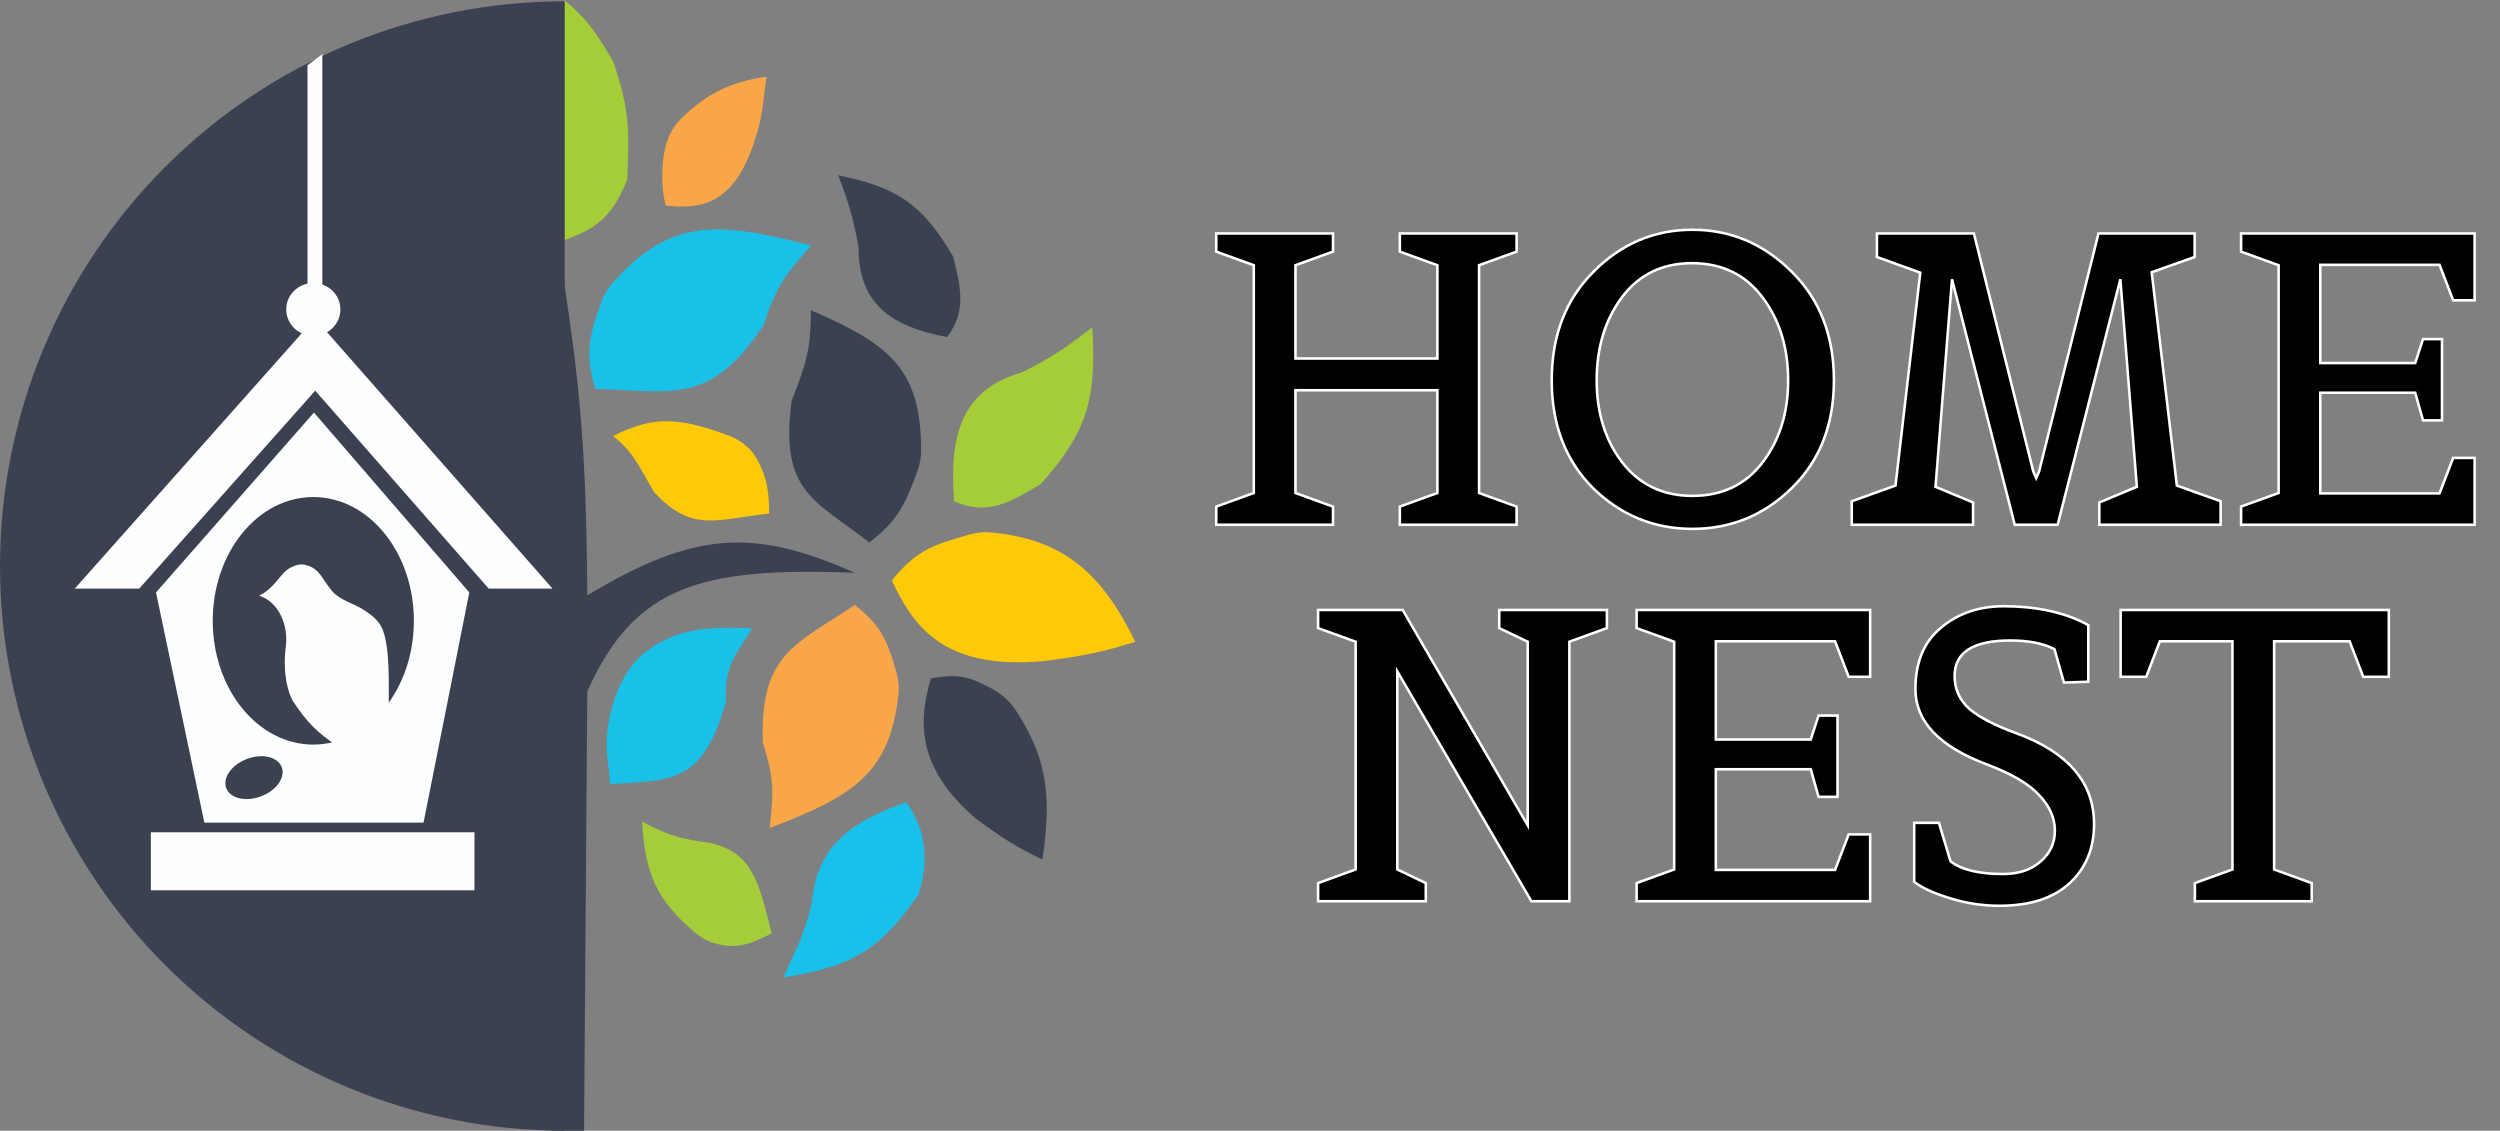 <svg width="1939" height="877" viewBox="0 0 1939 877" fill="none" xmlns="http://www.w3.org/2000/svg">
<rect x="0" y="0" width="1939" height="877" fill="#808080" stroke="none"/>
<path d="M437.5 186.394V0C454.348 13.624 462.287 24.953 475.5 47.473C489.678 87.795 487.593 105.92 486.5 139.421C473.886 170.059 461.549 177.312 437.5 186.394Z" fill="#A5CD38"/>
<path d="M539.609 723.778C509.188 698.207 500.343 677.837 498 637.137C515.479 646.522 525.538 650.495 548.5 653.41C583.605 659.931 588.381 683.675 598.5 723.87C579.175 734.035 568.728 736.089 552.664 731.107C547.856 729.615 543.463 727.018 539.609 723.778Z" fill="#A5CD39"/>
<path d="M696.841 538.506C690.172 599.569 662.23 617.515 597 642.134C599.827 614.494 600.975 606.021 591.638 575.891C589.421 507.131 616.538 500.251 663 469.233C682.091 484.247 687.971 494.989 695.459 522.21C696.914 527.5 697.437 533.053 696.841 538.506Z" fill="#F9A648"/>
<path d="M474.9 219.741C519.486 169.507 555.556 171.165 629.139 190.476C609.222 213.098 602.866 219.857 592.163 252.319C550.814 314.409 522.442 303.447 461.715 301.641C454.195 276.212 455.826 263.028 466.542 233.859C468.44 228.694 471.247 223.857 474.9 219.741Z" fill="#19C1E8"/>
<path d="M714.376 350.219C714.774 285.945 689.741 266.981 628.98 240.643C628.74 269.355 626.271 279.646 614 310.823C604.458 382.161 632.609 388.084 674.201 420.736C694.556 405.131 701.307 393.948 711.713 364.901C713.399 360.196 714.345 355.216 714.376 350.219Z" fill="#3A4151"/>
<path d="M565.495 337.976C522.648 321.701 504.035 324.22 475.544 338.087C492.044 351.777 494.361 359.612 507.103 381.46C537.069 413.704 555.226 402.662 596.597 398.327C596.381 382.104 595.387 372.069 587.847 357.311C583.218 348.252 575.007 341.589 565.495 337.976Z" fill="#FEC907"/>
<path d="M497.444 508.447C520.53 488.428 545.784 485.45 583.406 487.445C569.389 509.528 562.118 516.238 563 543.975C545.123 609.086 519.664 604.901 473 608.154C473 603.205 472.214 596.067 471.187 588.331C467.766 562.567 477.808 525.474 497.444 508.447Z" fill="#19C1E8"/>
<path d="M787.143 549.872C811.907 587.129 815.962 616.884 808.5 666.62C788.403 657.111 778.066 650.492 757.199 635.138C710 595.161 712.5 558.182 722 526.2C745.777 521.828 753.975 526.281 767.436 533.164C775.22 537.143 782.304 542.592 787.143 549.872Z" fill="#3B4151"/>
<path d="M768.28 412.95C823.052 417.997 853.563 442.455 880.5 497.716C854.645 505.988 839.999 508.799 808.882 512.807C730.5 519.704 707.892 484.57 691.695 450.177C712.231 424.71 726.759 422.323 749.196 415.33C755.368 413.406 761.842 412.356 768.28 412.95Z" fill="#FEC907"/>
<path d="M528.231 92.029C547.83 72.851 566.161 63.523 594.5 59.466C591.708 77.723 592.206 88.314 585.489 108.405C569.144 160.376 541.988 162.134 516.325 159.476C513.035 145.83 513.481 137.08 514.019 127.63C514.768 114.472 518.812 101.246 528.231 92.029Z" fill="#F9A648"/>
<path d="M712.049 694.26C682.195 737.519 659.789 749.92 607.5 758.068C616.95 736.875 623.5 726.586 629.5 700.601C633.405 659.558 655.026 638.708 703 622.145C719.564 645.738 719.812 668.697 712.723 692.851C712.577 693.35 712.344 693.832 712.049 694.26Z" fill="#19C0EA"/>
<path d="M807.533 375.033C843.279 335.032 850.533 309.336 847.176 253.855C828.627 268.07 816.66 276.988 792.822 288.678C792.61 288.781 792.38 288.869 792.154 288.935C746.486 302.153 735.968 336.459 740 388.778C766.592 400.708 784.365 388.68 806.294 376.039C806.754 375.774 807.179 375.429 807.533 375.033Z" fill="#A5CD38"/>
<path d="M738.897 198.378C714.808 157.68 695.728 145.455 650.208 135.923C657.436 155.586 661.895 168.216 665.876 192.002C665.912 192.216 665.931 192.442 665.932 192.659C666.155 236.161 691.433 253.231 734.576 261.456C750.275 240.564 744.65 222.091 739.468 199.801C739.353 199.305 739.157 198.817 738.897 198.378Z" fill="#3A4151"/>
<path d="M455.5 461.737C454.749 345.145 449.201 295.919 437 215.377L428 877H453L455.5 536.194C492.148 454.836 542.314 439.552 663 444.247C583.759 409.215 538.352 412.067 455.5 461.737Z" fill="#3B4151"/>
<path d="M438 877C321.835 877 210.428 830.854 128.287 748.713C46.146 666.572 8.7702e-06 555.165 0 439C-8.7702e-06 322.835 46.146 211.428 128.287 129.287C210.428 47.146 321.835 1 438 1L438 439V877Z" fill="#3B4151"/>
<path d="M243.5 320L121 459.5L158.5 638H328.5L364 459.5L243.5 320Z" fill="#FDFFFE"/>
<rect x="117" y="645.5" width="251" height="45" fill="#FEFEFE"/>
<ellipse cx="243" cy="481.5" rx="78" ry="96" fill="#3B4151"/>
<path d="M227 543.5C221.151 532.176 219.724 516.416 221.682 501.365C223.774 485.279 216.465 466.897 201 462C210.68 457.297 214.579 449.964 220.537 443.835C222.11 442.218 223.99 440.93 226.021 439.948C230.925 437.576 234.909 436.695 241.216 439.651C245.205 441.521 248.143 444.98 250.526 448.685C253.046 452.601 255.283 455.71 257.575 458.402C263.594 465.472 273.388 467.664 281.303 472.52C282.9 473.5 284.66 474.697 286.656 476.164C291.282 479.567 295.29 483.916 297.19 489.336C300.727 499.422 301.869 514.121 301.5 543.5V554L261.5 578.5C246.173 568.251 238.477 560.848 227 543.5Z" fill="#FEFEFE"/>
<path d="M238.5 253.5L58 456.5H108L244.5 303L379 456.5H428.5L250 253.5V42L238.5 50.5V253.5Z" fill="#FEFEFE"/>
<ellipse cx="196.997" cy="603.136" rx="23" ry="15.5" transform="rotate(-20.725 196.997 603.136)" fill="#3B414F"/>
<ellipse cx="243" cy="240" rx="21" ry="20.5" fill="#FEFEFE"/>
<path d="M1176.28 407H1085.72V392.92L1114.84 382.36V302.68H1004.76V382.36L1033.88 392.92V407H943.32V392.92L972.44 382.36V205.72L943.32 195.16V181.08H1033.88V195.16L1004.76 205.72V278.04H1114.84V205.72L1085.72 195.16V181.08H1176.28V195.16L1147.16 205.72V382.36L1176.28 392.92V407ZM1389.75 378.52C1368.2 399.64 1342.49 410.2 1312.63 410.2C1282.76 410.2 1257.05 399.64 1235.51 378.52C1214.17 357.187 1203.51 329.347 1203.51 295C1203.51 260.44 1214.28 232.387 1235.83 210.84C1257.37 189.08 1282.97 178.2 1312.63 178.2C1342.28 178.2 1367.99 189.08 1389.75 210.84C1411.51 232.387 1422.39 260.44 1422.39 295C1422.39 329.347 1411.51 357.187 1389.75 378.52ZM1238.39 295C1238.39 320.173 1245 341.4 1258.23 358.68C1271.67 375.96 1289.8 384.6 1312.63 384.6C1335.67 384.6 1353.8 375.96 1367.03 358.68C1380.25 341.4 1386.87 320.173 1386.87 295C1386.87 269.613 1380.25 248.173 1367.03 230.68C1353.8 212.973 1335.56 204.12 1312.31 204.12C1289.27 204.12 1271.13 212.973 1257.91 230.68C1244.89 248.173 1238.39 269.613 1238.39 295ZM1722.31 407H1628.23V389.72L1657.35 377.56L1644.55 216.6L1595.91 407H1562.63L1513.99 216.6L1501.19 377.56L1530.31 389.72V407H1436.23V388.76L1470.15 376.6L1489.35 211.48L1455.75 199.32V181.08H1530.95L1577.03 365.72L1579.27 370.84L1581.51 365.72L1627.59 181.08H1702.15V199.32L1668.87 211.16L1688.39 376.6L1722.31 388.76V407ZM1919.3 407H1738.18V392.92L1767.3 382.36V205.72L1738.18 195.16V181.08H1919.3V232.92H1902.66L1892.1 205.4H1799.62V281.56H1873.22L1879.3 263H1894.02V326.04H1879.3L1873.22 304.6H1799.62V382.68H1892.1L1902.66 355.16H1919.3V407Z" fill="black"/>
<path d="M1176.28 407V408H1177.28V407H1176.28ZM1085.72 407H1084.72V408H1085.72V407ZM1085.72 392.92L1085.38 391.98L1084.72 392.219V392.92H1085.72ZM1114.84 382.36L1115.18 383.3L1115.84 383.061V382.36H1114.84ZM1114.84 302.68H1115.84V301.68H1114.84V302.68ZM1004.76 302.68V301.68H1003.76V302.68H1004.76ZM1004.76 382.36H1003.76V383.061L1004.42 383.3L1004.76 382.36ZM1033.88 392.92H1034.88V392.219L1034.22 391.98L1033.88 392.92ZM1033.88 407V408H1034.88V407H1033.88ZM943.32 407H942.32V408H943.32V407ZM943.32 392.92L942.979 391.98L942.32 392.219V392.92H943.32ZM972.44 382.36L972.781 383.3L973.44 383.061V382.36H972.44ZM972.44 205.72H973.44V205.019L972.781 204.78L972.44 205.72ZM943.32 195.16H942.32V195.861L942.979 196.1L943.32 195.16ZM943.32 181.08V180.08H942.32V181.08H943.32ZM1033.88 181.08H1034.88V180.08H1033.88V181.08ZM1033.88 195.16L1034.22 196.1L1034.88 195.861V195.16H1033.88ZM1004.76 205.72L1004.42 204.78L1003.76 205.019V205.72H1004.76ZM1004.76 278.04H1003.76V279.04H1004.76V278.04ZM1114.84 278.04V279.04H1115.84V278.04H1114.84ZM1114.84 205.72H1115.84V205.019L1115.18 204.78L1114.84 205.72ZM1085.72 195.16H1084.72V195.861L1085.38 196.1L1085.72 195.16ZM1085.72 181.08V180.08H1084.72V181.08H1085.72ZM1176.28 181.08H1177.28V180.08H1176.28V181.08ZM1176.28 195.16L1176.62 196.1L1177.28 195.861V195.16H1176.28ZM1147.16 205.72L1146.82 204.78L1146.16 205.019V205.72H1147.16ZM1147.16 382.36H1146.16V383.061L1146.82 383.3L1147.16 382.36ZM1176.28 392.92H1177.28V392.219L1176.62 391.98L1176.28 392.92ZM1176.28 406H1085.72V408H1176.28V406ZM1086.72 407V392.92H1084.72V407H1086.72ZM1086.06 393.86L1115.18 383.3L1114.5 381.42L1085.38 391.98L1086.06 393.86ZM1115.84 382.36V302.68H1113.84V382.36H1115.84ZM1114.84 301.68H1004.76V303.68H1114.84V301.68ZM1003.76 302.68V382.36H1005.76V302.68H1003.76ZM1004.42 383.3L1033.54 393.86L1034.22 391.98L1005.1 381.42L1004.42 383.3ZM1032.88 392.92V407H1034.88V392.92H1032.88ZM1033.88 406H943.32V408H1033.88V406ZM944.32 407V392.92H942.32V407H944.32ZM943.661 393.86L972.781 383.3L972.099 381.42L942.979 391.98L943.661 393.86ZM973.44 382.36V205.72H971.44V382.36H973.44ZM972.781 204.78L943.661 194.22L942.979 196.1L972.099 206.66L972.781 204.78ZM944.32 195.16V181.08H942.32V195.16H944.32ZM943.32 182.08H1033.88V180.08H943.32V182.08ZM1032.88 181.08V195.16H1034.88V181.08H1032.88ZM1033.54 194.22L1004.42 204.78L1005.1 206.66L1034.22 196.1L1033.54 194.22ZM1003.76 205.72V278.04H1005.76V205.72H1003.76ZM1004.76 279.04H1114.84V277.04H1004.76V279.04ZM1115.84 278.04V205.72H1113.84V278.04H1115.84ZM1115.18 204.78L1086.06 194.22L1085.38 196.1L1114.5 206.66L1115.18 204.78ZM1086.72 195.16V181.08H1084.72V195.16H1086.72ZM1085.72 182.08H1176.28V180.08H1085.72V182.08ZM1175.28 181.08V195.16H1177.28V181.08H1175.28ZM1175.94 194.22L1146.82 204.78L1147.5 206.66L1176.62 196.1L1175.94 194.22ZM1146.16 205.72V382.36H1148.16V205.72H1146.16ZM1146.82 383.3L1175.94 393.86L1176.62 391.98L1147.5 381.42L1146.82 383.3ZM1175.28 392.92V407H1177.28V392.92H1175.28ZM1389.75 378.52L1390.45 379.234L1390.45 379.234L1389.75 378.52ZM1235.51 378.52L1234.8 379.227L1234.81 379.234L1235.51 378.52ZM1235.83 210.84L1236.53 211.547L1236.54 211.544L1235.83 210.84ZM1389.75 210.84L1389.04 211.547L1389.04 211.551L1389.75 210.84ZM1258.23 358.68L1257.43 359.288L1257.44 359.294L1258.23 358.68ZM1367.03 358.68L1366.23 358.072L1366.23 358.072L1367.03 358.68ZM1367.03 230.68L1366.22 231.278L1366.23 231.283L1367.03 230.68ZM1257.91 230.68L1257.1 230.082L1257.1 230.083L1257.91 230.68ZM1389.05 377.806C1367.68 398.745 1342.23 409.2 1312.63 409.2V411.2C1342.76 411.2 1368.71 400.535 1390.45 379.234L1389.05 377.806ZM1312.63 409.2C1283.02 409.2 1257.57 398.745 1236.21 377.806L1234.81 379.234C1256.54 400.535 1282.49 411.2 1312.63 411.2V409.2ZM1236.21 377.813C1215.09 356.694 1204.51 329.121 1204.51 295H1202.51C1202.51 329.572 1213.25 357.68 1234.8 379.227L1236.21 377.813ZM1204.51 295C1204.51 260.666 1215.2 232.88 1236.53 211.547L1235.12 210.133C1213.36 231.893 1202.51 260.214 1202.51 295H1204.51ZM1236.54 211.544C1257.9 189.966 1283.25 179.2 1312.63 179.2V177.2C1282.7 177.2 1256.84 188.194 1235.11 210.136L1236.54 211.544ZM1312.63 179.2C1342 179.2 1367.46 189.967 1389.04 211.547L1390.45 210.133C1368.51 188.193 1342.55 177.2 1312.63 177.2V179.2ZM1389.04 211.551C1410.59 232.885 1421.39 260.669 1421.39 295H1423.39C1423.39 260.211 1412.42 231.889 1390.45 210.129L1389.04 211.551ZM1421.39 295C1421.39 329.115 1410.59 356.685 1389.04 377.806L1390.45 379.234C1412.42 357.688 1423.39 329.578 1423.39 295H1421.39ZM1237.39 295C1237.39 320.357 1244.05 341.807 1257.43 359.288L1259.02 358.072C1245.95 340.993 1239.39 319.99 1239.39 295H1237.39ZM1257.44 359.294C1271.07 376.829 1289.51 385.6 1312.63 385.6V383.6C1290.09 383.6 1272.26 375.091 1259.01 358.066L1257.44 359.294ZM1312.63 385.6C1335.96 385.6 1354.39 376.831 1367.82 359.288L1366.23 358.072C1353.21 375.089 1335.37 383.6 1312.63 383.6V385.6ZM1367.82 359.288C1381.2 341.807 1387.87 320.357 1387.87 295H1385.87C1385.87 319.99 1379.3 340.993 1366.23 358.072L1367.82 359.288ZM1387.87 295C1387.87 269.431 1381.2 247.77 1367.82 230.077L1366.23 231.283C1379.3 248.576 1385.87 269.795 1385.87 295H1387.87ZM1367.83 230.082C1354.4 212.107 1335.85 203.12 1312.31 203.12V205.12C1335.26 205.12 1353.2 213.84 1366.22 231.278L1367.83 230.082ZM1312.31 203.12C1288.97 203.12 1270.53 212.11 1257.1 230.082L1258.71 231.278C1271.73 213.837 1289.56 205.12 1312.31 205.12V203.12ZM1257.1 230.083C1243.94 247.776 1237.39 269.435 1237.39 295H1239.39C1239.39 269.792 1245.84 248.57 1258.71 231.277L1257.1 230.083ZM1722.31 407V408H1723.31V407H1722.31ZM1628.23 407H1627.23V408H1628.23V407ZM1628.23 389.72L1627.84 388.797L1627.23 389.054V389.72H1628.23ZM1657.35 377.56L1657.73 378.483L1658.4 378.203L1658.34 377.481L1657.35 377.56ZM1644.55 216.6L1645.54 216.521L1643.58 216.352L1644.55 216.6ZM1595.91 407V408H1596.68L1596.87 407.248L1595.91 407ZM1562.63 407L1561.66 407.248L1561.85 408H1562.63V407ZM1513.99 216.6L1514.95 216.352L1512.99 216.521L1513.99 216.6ZM1501.19 377.56L1500.19 377.481L1500.13 378.203L1500.8 378.483L1501.19 377.56ZM1530.31 389.72H1531.31V389.054L1530.69 388.797L1530.31 389.72ZM1530.31 407V408H1531.31V407H1530.31ZM1436.23 407H1435.23V408H1436.23V407ZM1436.23 388.76L1435.89 387.819L1435.23 388.056V388.76H1436.23ZM1470.15 376.6L1470.48 377.541L1471.07 377.332L1471.14 376.715L1470.15 376.6ZM1489.35 211.48L1490.34 211.596L1490.43 210.809L1489.69 210.54L1489.35 211.48ZM1455.75 199.32H1454.75V200.022L1455.4 200.26L1455.75 199.32ZM1455.75 181.08V180.08H1454.75V181.08H1455.75ZM1530.95 181.08L1531.92 180.838L1531.73 180.08H1530.95V181.08ZM1577.03 365.72L1576.05 365.962L1576.08 366.044L1576.11 366.121L1577.03 365.72ZM1579.27 370.84L1578.35 371.241L1579.27 373.335L1580.18 371.241L1579.27 370.84ZM1581.51 365.72L1582.42 366.121L1582.45 366.044L1582.48 365.962L1581.51 365.72ZM1627.59 181.08V180.08H1626.8L1626.61 180.838L1627.59 181.08ZM1702.15 181.08H1703.15V180.08H1702.15V181.08ZM1702.15 199.32L1702.48 200.262L1703.15 200.026V199.32H1702.15ZM1668.87 211.16L1668.53 210.218L1667.78 210.485L1667.87 211.277L1668.87 211.16ZM1688.39 376.6L1687.39 376.717L1687.46 377.332L1688.05 377.541L1688.39 376.6ZM1722.31 388.76H1723.31V388.056L1722.64 387.819L1722.31 388.76ZM1722.31 406H1628.23V408H1722.31V406ZM1629.23 407V389.72H1627.23V407H1629.23ZM1628.61 390.643L1657.73 378.483L1656.96 376.637L1627.84 388.797L1628.61 390.643ZM1658.34 377.481L1645.54 216.521L1643.55 216.679L1656.35 377.639L1658.34 377.481ZM1643.58 216.352L1594.94 406.752L1596.87 407.248L1645.51 216.848L1643.58 216.352ZM1595.91 406H1562.63V408H1595.91V406ZM1563.59 406.752L1514.95 216.352L1513.02 216.848L1561.66 407.248L1563.59 406.752ZM1512.99 216.521L1500.19 377.481L1502.18 377.639L1514.98 216.679L1512.99 216.521ZM1500.8 378.483L1529.92 390.643L1530.69 388.797L1501.57 376.637L1500.8 378.483ZM1529.31 389.72V407H1531.31V389.72H1529.31ZM1530.31 406H1436.23V408H1530.31V406ZM1437.23 407V388.76H1435.23V407H1437.23ZM1436.56 389.701L1470.48 377.541L1469.81 375.659L1435.89 387.819L1436.56 389.701ZM1471.14 376.715L1490.34 211.596L1488.35 211.364L1469.15 376.484L1471.14 376.715ZM1489.69 210.54L1456.09 198.38L1455.4 200.26L1489 212.42L1489.69 210.54ZM1456.75 199.32V181.08H1454.75V199.32H1456.75ZM1455.75 182.08H1530.95V180.08H1455.75V182.08ZM1529.97 181.322L1576.05 365.962L1578 365.478L1531.92 180.838L1529.97 181.322ZM1576.11 366.121L1578.35 371.241L1580.18 370.439L1577.94 365.319L1576.11 366.121ZM1580.18 371.241L1582.42 366.121L1580.59 365.319L1578.35 370.439L1580.18 371.241ZM1582.48 365.962L1628.56 181.322L1626.61 180.838L1580.53 365.478L1582.48 365.962ZM1627.59 182.08H1702.15V180.08H1627.59V182.08ZM1701.15 181.08V199.32H1703.15V181.08H1701.15ZM1701.81 198.378L1668.53 210.218L1669.2 212.102L1702.48 200.262L1701.81 198.378ZM1667.87 211.277L1687.39 376.717L1689.38 376.483L1669.86 211.043L1667.87 211.277ZM1688.05 377.541L1721.97 389.701L1722.64 387.819L1688.72 375.659L1688.05 377.541ZM1721.31 388.76V407H1723.31V388.76H1721.31ZM1919.3 407V408H1920.3V407H1919.3ZM1738.18 407H1737.18V408H1738.18V407ZM1738.18 392.92L1737.84 391.98L1737.18 392.219V392.92H1738.18ZM1767.3 382.36L1767.64 383.3L1768.3 383.061V382.36H1767.3ZM1767.3 205.72H1768.3V205.019L1767.64 204.78L1767.3 205.72ZM1738.18 195.16H1737.18V195.861L1737.84 196.1L1738.18 195.16ZM1738.18 181.08V180.08H1737.18V181.08H1738.18ZM1919.3 181.08H1920.3V180.08H1919.3V181.08ZM1919.3 232.92V233.92H1920.3V232.92H1919.3ZM1902.66 232.92L1901.73 233.278L1901.98 233.92H1902.66V232.92ZM1892.1 205.4L1893.04 205.042L1892.79 204.4H1892.1V205.4ZM1799.62 205.4V204.4H1798.62V205.4H1799.62ZM1799.62 281.56H1798.62V282.56H1799.62V281.56ZM1873.22 281.56V282.56H1873.95L1874.17 281.871L1873.22 281.56ZM1879.3 263V262H1878.58L1878.35 262.689L1879.3 263ZM1894.02 263H1895.02V262H1894.02V263ZM1894.02 326.04V327.04H1895.02V326.04H1894.02ZM1879.3 326.04L1878.34 326.313L1878.55 327.04H1879.3V326.04ZM1873.22 304.6L1874.18 304.327L1873.98 303.6H1873.22V304.6ZM1799.62 304.6V303.6H1798.62V304.6H1799.62ZM1799.62 382.68H1798.62V383.68H1799.62V382.68ZM1892.1 382.68V383.68H1892.79L1893.04 383.038L1892.1 382.68ZM1902.66 355.16V354.16H1901.98L1901.73 354.802L1902.66 355.16ZM1919.3 355.16H1920.3V354.16H1919.3V355.16ZM1919.3 406H1738.18V408H1919.3V406ZM1739.18 407V392.92H1737.18V407H1739.18ZM1738.52 393.86L1767.64 383.3L1766.96 381.42L1737.84 391.98L1738.52 393.86ZM1768.3 382.36V205.72H1766.3V382.36H1768.3ZM1767.64 204.78L1738.52 194.22L1737.84 196.1L1766.96 206.66L1767.64 204.78ZM1739.18 195.16V181.08H1737.18V195.16H1739.18ZM1738.18 182.08H1919.3V180.08H1738.18V182.08ZM1918.3 181.08V232.92H1920.3V181.08H1918.3ZM1919.3 231.92H1902.66V233.92H1919.3V231.92ZM1903.6 232.562L1893.04 205.042L1891.17 205.758L1901.73 233.278L1903.6 232.562ZM1892.1 204.4H1799.62V206.4H1892.1V204.4ZM1798.62 205.4V281.56H1800.62V205.4H1798.62ZM1799.62 282.56H1873.22V280.56H1799.62V282.56ZM1874.17 281.871L1880.25 263.311L1878.35 262.689L1872.27 281.249L1874.17 281.871ZM1879.3 264H1894.02V262H1879.3V264ZM1893.02 263V326.04H1895.02V263H1893.02ZM1894.02 325.04H1879.3V327.04H1894.02V325.04ZM1880.26 325.767L1874.18 304.327L1872.26 304.873L1878.34 326.313L1880.26 325.767ZM1873.22 303.6H1799.62V305.6H1873.22V303.6ZM1798.62 304.6V382.68H1800.62V304.6H1798.62ZM1799.62 383.68H1892.1V381.68H1799.62V383.68ZM1893.04 383.038L1903.6 355.518L1901.73 354.802L1891.17 382.322L1893.04 383.038ZM1902.66 356.16H1919.3V354.16H1902.66V356.16ZM1918.3 355.16V407H1920.3V355.16H1918.3Z" fill="white"/>
<path d="M1217.2 699H1187.76L1083.76 520.76V674.36L1105.84 684.92V699H1022.32V684.92L1051.44 674.36V497.72L1022.32 487.16V473.08H1087.92L1184.88 640.12V497.72L1162.8 487.16V473.08H1246.32V487.16L1217.2 497.72V699ZM1450.48 699H1269.36V684.92L1298.48 674.36V497.72L1269.36 487.16V473.08H1450.48V524.92H1433.84L1423.28 497.4H1330.8V573.56H1404.4L1410.48 555H1425.2V618.04H1410.48L1404.4 596.6H1330.8V674.68H1423.28L1433.84 647.16H1450.48V699ZM1484.64 638.2H1503.84L1512.8 667.96C1521.12 674.573 1534.67 677.88 1553.44 677.88C1565.6 677.88 1575.31 674.68 1582.56 668.28C1590.03 661.88 1593.76 653.88 1593.76 644.28C1593.76 634.467 1589.71 625.293 1581.6 616.76C1573.71 608.013 1560.05 600.013 1540.64 592.76C1503.95 578.893 1485.6 559.48 1485.6 534.52C1485.6 513.613 1492.21 497.72 1505.44 486.84C1518.67 475.747 1534.88 470.2 1554.08 470.2C1577.55 470.2 1597.6 474.147 1614.24 482.04C1616.16 482.893 1617.97 483.853 1619.68 484.92V528.76L1600.8 529.4L1593.44 503.48C1584.69 499 1573.28 496.76 1559.2 496.76C1530.4 496.76 1516 505.933 1516 524.28C1516 534.52 1519.84 543.053 1527.52 549.88C1535.41 556.493 1547.57 562.787 1564 568.76C1604.11 583.48 1624.16 606.947 1624.16 639.16C1624.16 657.933 1617.87 673.187 1605.28 684.92C1592.69 696.653 1574.45 702.52 1550.56 702.52C1539.68 702.52 1528.91 701.133 1518.24 698.36C1502.67 694.093 1491.47 689.293 1484.64 683.96V638.2ZM1792.93 699H1702.37V684.92L1731.49 674.36V497.4H1675.17L1664.61 524.92H1644.77V473.08H1852.77V524.92H1832.93L1822.37 497.4H1763.81V674.36L1792.93 684.92V699Z" fill="black"/>
<path d="M1217.2 699V700H1218.2V699H1217.2ZM1187.76 699L1186.9 699.504L1187.19 700H1187.76V699ZM1083.76 520.76L1084.62 520.256L1082.76 517.062V520.76H1083.76ZM1083.76 674.36H1082.76V674.99L1083.33 675.262L1083.76 674.36ZM1105.84 684.92H1106.84V684.29L1106.27 684.018L1105.84 684.92ZM1105.84 699V700H1106.84V699H1105.84ZM1022.32 699H1021.32V700H1022.32V699ZM1022.32 684.92L1021.98 683.98L1021.32 684.219V684.92H1022.32ZM1051.44 674.36L1051.78 675.3L1052.44 675.061V674.36H1051.44ZM1051.44 497.72H1052.44V497.019L1051.78 496.78L1051.44 497.72ZM1022.32 487.16H1021.32V487.861L1021.98 488.1L1022.32 487.16ZM1022.32 473.08V472.08H1021.32V473.08H1022.32ZM1087.92 473.08L1088.78 472.578L1088.5 472.08H1087.92V473.08ZM1184.88 640.12L1184.02 640.622L1185.88 643.835V640.12H1184.88ZM1184.88 497.72H1185.88V497.09L1185.31 496.818L1184.88 497.72ZM1162.8 487.16H1161.8V487.79L1162.37 488.062L1162.8 487.16ZM1162.8 473.08V472.08H1161.8V473.08H1162.8ZM1246.32 473.08H1247.32V472.08H1246.32V473.08ZM1246.32 487.16L1246.66 488.1L1247.32 487.861V487.16H1246.32ZM1217.2 497.72L1216.86 496.78L1216.2 497.019V497.72H1217.2ZM1217.2 698H1187.76V700H1217.2V698ZM1188.62 698.496L1084.62 520.256L1082.9 521.264L1186.9 699.504L1188.62 698.496ZM1082.76 520.76V674.36H1084.76V520.76H1082.76ZM1083.33 675.262L1105.41 685.822L1106.27 684.018L1084.19 673.458L1083.33 675.262ZM1104.84 684.92V699H1106.84V684.92H1104.84ZM1105.84 698H1022.32V700H1105.84V698ZM1023.32 699V684.92H1021.32V699H1023.32ZM1022.66 685.86L1051.78 675.3L1051.1 673.42L1021.98 683.98L1022.66 685.86ZM1052.44 674.36V497.72H1050.44V674.36H1052.44ZM1051.78 496.78L1022.66 486.22L1021.98 488.1L1051.1 498.66L1051.78 496.78ZM1023.32 487.16V473.08H1021.32V487.16H1023.32ZM1022.32 474.08H1087.92V472.08H1022.32V474.08ZM1087.06 473.582L1184.02 640.622L1185.74 639.618L1088.78 472.578L1087.06 473.582ZM1185.88 640.12V497.72H1183.88V640.12H1185.88ZM1185.31 496.818L1163.23 486.258L1162.37 488.062L1184.45 498.622L1185.31 496.818ZM1163.8 487.16V473.08H1161.8V487.16H1163.8ZM1162.8 474.08H1246.32V472.08H1162.8V474.08ZM1245.32 473.08V487.16H1247.32V473.08H1245.32ZM1245.98 486.22L1216.86 496.78L1217.54 498.66L1246.66 488.1L1245.98 486.22ZM1216.2 497.72V699H1218.2V497.72H1216.2ZM1450.48 699V700H1451.48V699H1450.48ZM1269.36 699H1268.36V700H1269.36V699ZM1269.36 684.92L1269.02 683.98L1268.36 684.219V684.92H1269.36ZM1298.48 674.36L1298.82 675.3L1299.48 675.061V674.36H1298.48ZM1298.48 497.72H1299.48V497.019L1298.82 496.78L1298.48 497.72ZM1269.36 487.16H1268.36V487.861L1269.02 488.1L1269.36 487.16ZM1269.36 473.08V472.08H1268.36V473.08H1269.36ZM1450.48 473.08H1451.48V472.08H1450.48V473.08ZM1450.48 524.92V525.92H1451.48V524.92H1450.48ZM1433.84 524.92L1432.9 525.278L1433.15 525.92H1433.84V524.92ZM1423.28 497.4L1424.21 497.042L1423.96 496.4H1423.28V497.4ZM1330.8 497.4V496.4H1329.8V497.4H1330.8ZM1330.8 573.56H1329.8V574.56H1330.8V573.56ZM1404.4 573.56V574.56H1405.12L1405.35 573.871L1404.4 573.56ZM1410.48 555V554H1409.75L1409.53 554.689L1410.48 555ZM1425.2 555H1426.2V554H1425.2V555ZM1425.2 618.04V619.04H1426.2V618.04H1425.2ZM1410.48 618.04L1409.52 618.313L1409.72 619.04H1410.48V618.04ZM1404.4 596.6L1405.36 596.327L1405.15 595.6H1404.4V596.6ZM1330.8 596.6V595.6H1329.8V596.6H1330.8ZM1330.8 674.68H1329.8V675.68H1330.8V674.68ZM1423.28 674.68V675.68H1423.96L1424.21 675.038L1423.28 674.68ZM1433.84 647.16V646.16H1433.15L1432.9 646.802L1433.84 647.16ZM1450.48 647.16H1451.48V646.16H1450.48V647.16ZM1450.48 698H1269.36V700H1450.48V698ZM1270.36 699V684.92H1268.36V699H1270.36ZM1269.7 685.86L1298.82 675.3L1298.14 673.42L1269.02 683.98L1269.7 685.86ZM1299.48 674.36V497.72H1297.48V674.36H1299.48ZM1298.82 496.78L1269.7 486.22L1269.02 488.1L1298.14 498.66L1298.82 496.78ZM1270.36 487.16V473.08H1268.36V487.16H1270.36ZM1269.36 474.08H1450.48V472.08H1269.36V474.08ZM1449.48 473.08V524.92H1451.48V473.08H1449.48ZM1450.48 523.92H1433.84V525.92H1450.48V523.92ZM1434.77 524.562L1424.21 497.042L1422.34 497.758L1432.9 525.278L1434.77 524.562ZM1423.28 496.4H1330.8V498.4H1423.28V496.4ZM1329.8 497.4V573.56H1331.8V497.4H1329.8ZM1330.8 574.56H1404.4V572.56H1330.8V574.56ZM1405.35 573.871L1411.43 555.311L1409.53 554.689L1403.45 573.249L1405.35 573.871ZM1410.48 556H1425.2V554H1410.48V556ZM1424.2 555V618.04H1426.2V555H1424.2ZM1425.2 617.04H1410.48V619.04H1425.2V617.04ZM1411.44 617.767L1405.36 596.327L1403.44 596.873L1409.52 618.313L1411.44 617.767ZM1404.4 595.6H1330.8V597.6H1404.4V595.6ZM1329.8 596.6V674.68H1331.8V596.6H1329.8ZM1330.8 675.68H1423.28V673.68H1330.8V675.68ZM1424.21 675.038L1434.77 647.518L1432.9 646.802L1422.34 674.322L1424.21 675.038ZM1433.84 648.16H1450.48V646.16H1433.84V648.16ZM1449.48 647.16V699H1451.48V647.16H1449.48ZM1484.64 638.2V637.2H1483.64V638.2H1484.64ZM1503.84 638.2L1504.8 637.912L1504.58 637.2H1503.84V638.2ZM1512.8 667.96L1511.84 668.248L1511.93 668.548L1512.18 668.743L1512.8 667.96ZM1582.56 668.28L1581.91 667.521L1581.9 667.525L1581.9 667.53L1582.56 668.28ZM1581.6 616.76L1580.86 617.43L1580.87 617.439L1580.88 617.449L1581.6 616.76ZM1540.64 592.76L1540.29 593.695L1540.29 593.697L1540.64 592.76ZM1505.44 486.84L1506.08 487.612L1506.08 487.606L1505.44 486.84ZM1614.24 482.04L1613.81 482.943L1613.82 482.949L1613.83 482.954L1614.24 482.04ZM1619.68 484.92H1620.68V484.366L1620.21 484.072L1619.68 484.92ZM1619.68 528.76L1619.71 529.759L1620.68 529.727V528.76H1619.68ZM1600.8 529.4L1599.84 529.673L1600.05 530.426L1600.83 530.399L1600.8 529.4ZM1593.44 503.48L1594.4 503.207L1594.28 502.788L1593.9 502.59L1593.44 503.48ZM1527.52 549.88L1526.86 550.627L1526.87 550.637L1526.88 550.647L1527.52 549.88ZM1564 568.76L1564.34 567.821L1564.34 567.82L1564 568.76ZM1605.28 684.92L1605.96 685.651L1605.96 685.651L1605.28 684.92ZM1518.24 698.36L1517.98 699.325L1517.99 699.328L1518.24 698.36ZM1484.64 683.96H1483.64V684.448L1484.02 684.748L1484.64 683.96ZM1484.64 639.2H1503.84V637.2H1484.64V639.2ZM1502.88 638.488L1511.84 668.248L1513.76 667.672L1504.8 637.912L1502.88 638.488ZM1512.18 668.743C1520.77 675.57 1534.6 678.88 1553.44 678.88V676.88C1534.74 676.88 1521.47 673.577 1513.42 667.177L1512.18 668.743ZM1553.44 678.88C1565.78 678.88 1575.74 675.629 1583.22 669.03L1581.9 667.53C1574.87 673.731 1565.42 676.88 1553.44 676.88V678.88ZM1583.21 669.039C1590.89 662.455 1594.76 654.18 1594.76 644.28H1592.76C1592.76 653.58 1589.16 661.305 1581.91 667.521L1583.21 669.039ZM1594.76 644.28C1594.76 634.161 1590.57 624.751 1582.33 616.071L1580.88 617.449C1588.84 625.836 1592.76 634.773 1592.76 644.28H1594.76ZM1582.34 616.09C1574.29 607.165 1560.46 599.096 1540.99 591.823L1540.29 593.697C1559.65 600.931 1573.12 608.861 1580.86 617.43L1582.34 616.09ZM1540.99 591.825C1504.43 578.008 1486.6 558.845 1486.6 534.52H1484.6C1484.6 560.115 1503.46 579.778 1540.29 593.695L1540.99 591.825ZM1486.6 534.52C1486.6 513.84 1493.13 498.261 1506.08 487.612L1504.8 486.068C1491.3 497.179 1484.6 513.387 1484.6 534.52H1486.6ZM1506.08 487.606C1519.11 476.681 1535.09 471.2 1554.08 471.2V469.2C1534.67 469.2 1518.22 474.812 1504.8 486.074L1506.08 487.606ZM1554.08 471.2C1577.44 471.2 1597.34 475.129 1613.81 482.943L1614.67 481.136C1597.86 473.165 1577.66 469.2 1554.08 469.2V471.2ZM1613.83 482.954C1615.71 483.789 1617.48 484.727 1619.15 485.768L1620.21 484.072C1618.46 482.979 1616.61 481.998 1614.65 481.126L1613.83 482.954ZM1618.68 484.92V528.76H1620.68V484.92H1618.68ZM1619.65 527.761L1600.77 528.401L1600.83 530.399L1619.71 529.759L1619.65 527.761ZM1601.76 529.127L1594.4 503.207L1592.48 503.753L1599.84 529.673L1601.76 529.127ZM1593.9 502.59C1584.96 498.013 1573.37 495.76 1559.2 495.76V497.76C1573.19 497.76 1584.43 499.987 1592.98 504.37L1593.9 502.59ZM1559.2 495.76C1544.73 495.76 1533.7 498.059 1526.26 502.797C1518.75 507.583 1515 514.795 1515 524.28H1517C1517 515.418 1520.45 508.871 1527.34 504.483C1534.3 500.047 1544.87 497.76 1559.2 497.76V495.76ZM1515 524.28C1515 534.807 1518.96 543.612 1526.86 550.627L1528.18 549.133C1520.72 542.495 1517 534.233 1517 524.28H1515ZM1526.88 550.647C1534.9 557.369 1547.19 563.71 1563.66 569.7L1564.34 567.82C1547.96 561.863 1535.93 555.618 1528.16 549.113L1526.88 550.647ZM1563.66 569.699C1583.61 577.021 1598.48 586.487 1608.36 598.05C1618.22 609.593 1623.16 623.28 1623.16 639.16H1625.16C1625.16 622.826 1620.07 608.673 1609.88 596.75C1599.71 584.846 1584.5 575.219 1564.34 567.821L1563.66 569.699ZM1623.16 639.16C1623.16 657.684 1616.96 672.663 1604.6 684.189L1605.96 685.651C1618.77 673.711 1625.16 658.183 1625.16 639.16H1623.16ZM1604.6 684.189C1592.26 695.692 1574.3 701.52 1550.56 701.52V703.52C1574.61 703.52 1593.13 697.615 1605.96 685.651L1604.6 684.189ZM1550.56 701.52C1539.77 701.52 1529.08 700.144 1518.49 697.392L1517.99 699.328C1528.74 702.122 1539.59 703.52 1550.56 703.52V701.52ZM1518.5 697.396C1502.97 693.139 1491.92 688.381 1485.26 683.172L1484.02 684.748C1491.01 690.206 1502.37 695.048 1517.98 699.324L1518.5 697.396ZM1485.64 683.96V638.2H1483.64V683.96H1485.64ZM1792.93 699V700H1793.93V699H1792.93ZM1702.37 699H1701.37V700H1702.37V699ZM1702.37 684.92L1702.03 683.98L1701.37 684.219V684.92H1702.37ZM1731.49 674.36L1731.83 675.3L1732.49 675.061V674.36H1731.49ZM1731.49 497.4H1732.49V496.4H1731.49V497.4ZM1675.17 497.4V496.4H1674.48L1674.24 497.042L1675.17 497.4ZM1664.61 524.92V525.92H1665.3L1665.54 525.278L1664.61 524.92ZM1644.77 524.92H1643.77V525.92H1644.77V524.92ZM1644.77 473.08V472.08H1643.77V473.08H1644.77ZM1852.77 473.08H1853.77V472.08H1852.77V473.08ZM1852.77 524.92V525.92H1853.77V524.92H1852.77ZM1832.93 524.92L1832 525.278L1832.24 525.92H1832.93V524.92ZM1822.37 497.4L1823.3 497.042L1823.06 496.4H1822.37V497.4ZM1763.81 497.4V496.4H1762.81V497.4H1763.81ZM1763.81 674.36H1762.81V675.061L1763.47 675.3L1763.81 674.36ZM1792.93 684.92H1793.93V684.219L1793.27 683.98L1792.93 684.92ZM1792.93 698H1702.37V700H1792.93V698ZM1703.37 699V684.92H1701.37V699H1703.37ZM1702.71 685.86L1731.83 675.3L1731.15 673.42L1702.03 683.98L1702.71 685.86ZM1732.49 674.36V497.4H1730.49V674.36H1732.49ZM1731.49 496.4H1675.17V498.4H1731.49V496.4ZM1674.24 497.042L1663.68 524.562L1665.54 525.278L1676.1 497.758L1674.24 497.042ZM1664.61 523.92H1644.77V525.92H1664.61V523.92ZM1645.77 524.92V473.08H1643.77V524.92H1645.77ZM1644.77 474.08H1852.77V472.08H1644.77V474.08ZM1851.77 473.08V524.92H1853.77V473.08H1851.77ZM1852.77 523.92H1832.93V525.92H1852.77V523.92ZM1833.86 524.562L1823.3 497.042L1821.44 497.758L1832 525.278L1833.86 524.562ZM1822.37 496.4H1763.81V498.4H1822.37V496.4ZM1762.81 497.4V674.36H1764.81V497.4H1762.81ZM1763.47 675.3L1792.59 685.86L1793.27 683.98L1764.15 673.42L1763.47 675.3ZM1791.93 684.92V699H1793.93V684.92H1791.93Z" fill="white"/>
</svg>
